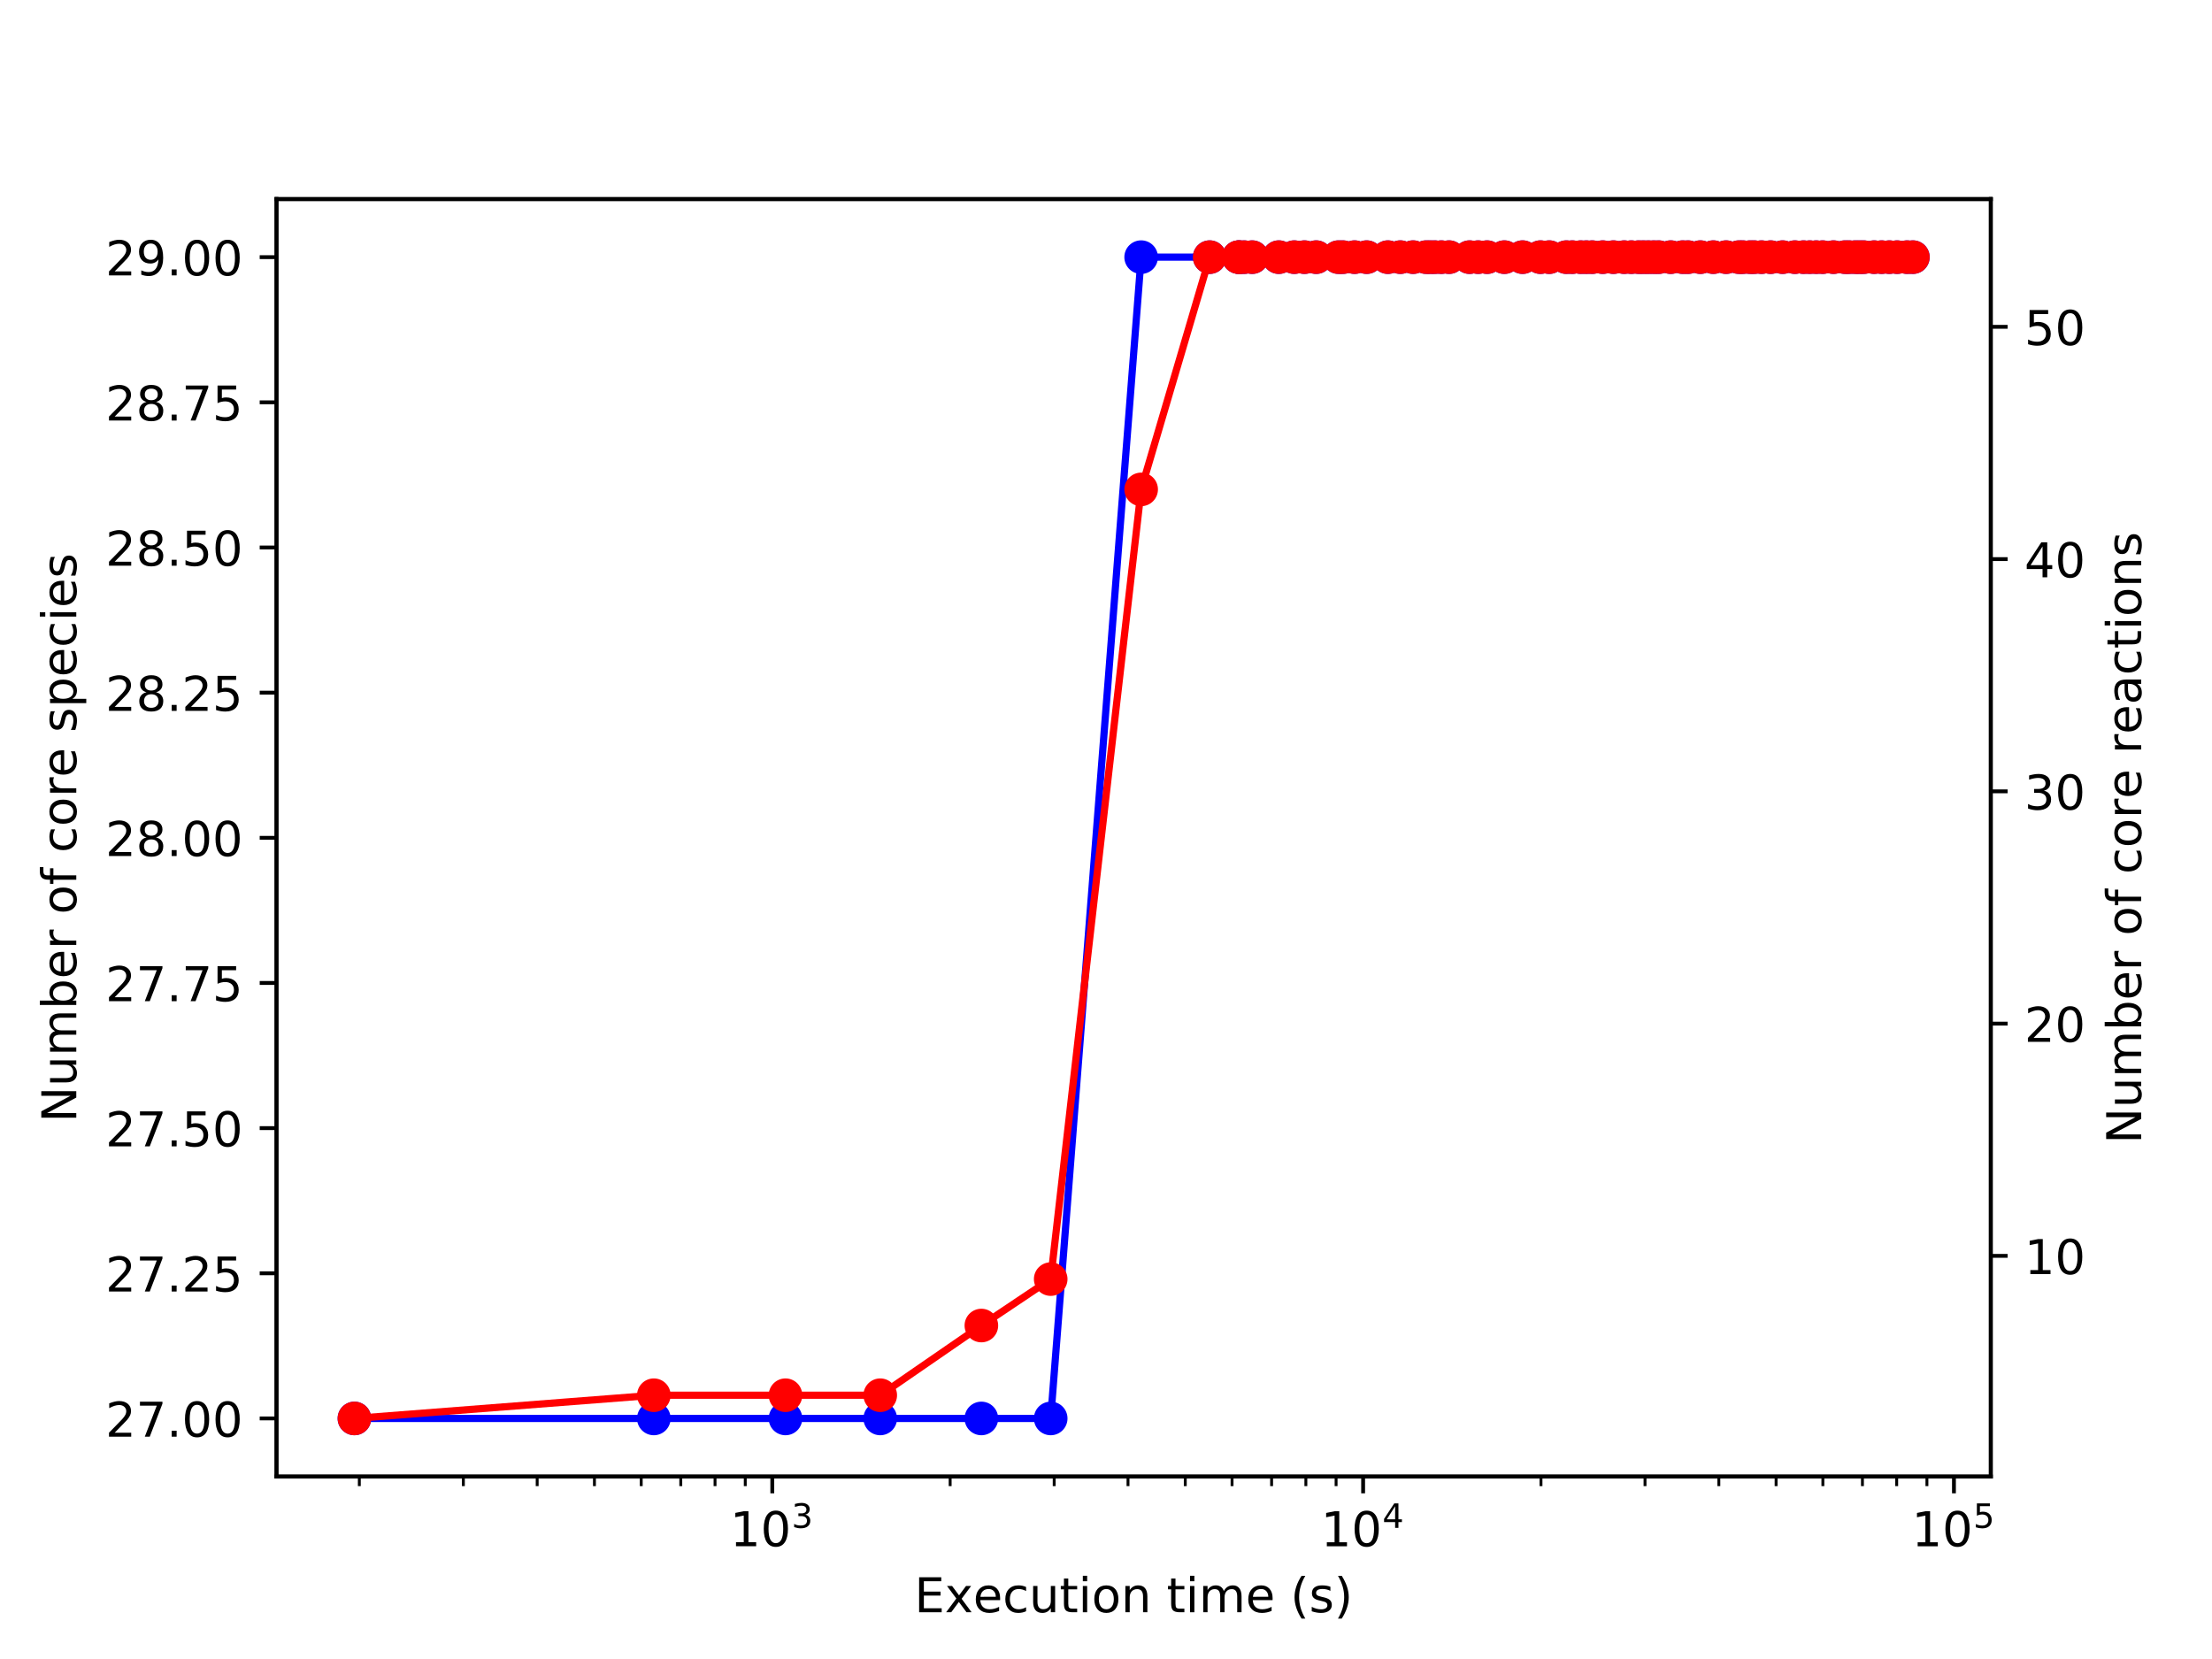 <?xml version="1.0" encoding="utf-8" standalone="no"?>
<!DOCTYPE svg PUBLIC "-//W3C//DTD SVG 1.1//EN"
  "http://www.w3.org/Graphics/SVG/1.1/DTD/svg11.dtd">
<!-- Created with matplotlib (http://matplotlib.org/) -->
<svg height="345.6pt" version="1.1" viewBox="0 0 460.8 345.6" width="460.8pt" xmlns="http://www.w3.org/2000/svg" xmlns:xlink="http://www.w3.org/1999/xlink">
 <defs>
  <style type="text/css">
*{stroke-linecap:butt;stroke-linejoin:round;}
  </style>
 </defs>
 <g id="figure_1">
  <g id="patch_1">
   <path d="M 0 345.6 
L 460.8 345.6 
L 460.8 0 
L 0 0 
z
" style="fill:#ffffff;"/>
  </g>
  <g id="axes_1">
   <g id="patch_2">
    <path d="M 57.6 307.584 
L 414.72 307.584 
L 414.72 41.472 
L 57.6 41.472 
z
" style="fill:#ffffff;"/>
   </g>
   <g id="matplotlib.axis_1">
    <g id="xtick_1">
     <g id="line2d_1">
      <defs>
       <path d="M 0 0 
L 0 3.5 
" id="m8d2fe1ca41" style="stroke:#000000;stroke-width:0.8;"/>
      </defs>
      <g>
       <use style="stroke:#000000;stroke-width:0.8;" x="160.883" xlink:href="#m8d2fe1ca41" y="307.584"/>
      </g>
     </g>
     <g id="text_1">
      <!-- $\mathdefault{10^{3}}$ -->
      <defs>
       <path d="M 12.406 8.297 
L 28.516 8.297 
L 28.516 63.922 
L 10.984 60.406 
L 10.984 69.391 
L 28.422 72.906 
L 38.281 72.906 
L 38.281 8.297 
L 54.391 8.297 
L 54.391 0 
L 12.406 0 
z
" id="DejaVuSans-31"/>
       <path d="M 31.781 66.406 
Q 24.172 66.406 20.328 58.906 
Q 16.5 51.422 16.5 36.375 
Q 16.5 21.391 20.328 13.891 
Q 24.172 6.391 31.781 6.391 
Q 39.453 6.391 43.281 13.891 
Q 47.125 21.391 47.125 36.375 
Q 47.125 51.422 43.281 58.906 
Q 39.453 66.406 31.781 66.406 
z
M 31.781 74.219 
Q 44.047 74.219 50.516 64.516 
Q 56.984 54.828 56.984 36.375 
Q 56.984 17.969 50.516 8.266 
Q 44.047 -1.422 31.781 -1.422 
Q 19.531 -1.422 13.062 8.266 
Q 6.594 17.969 6.594 36.375 
Q 6.594 54.828 13.062 64.516 
Q 19.531 74.219 31.781 74.219 
z
" id="DejaVuSans-30"/>
       <path d="M 40.578 39.312 
Q 47.656 37.797 51.625 33 
Q 55.609 28.219 55.609 21.188 
Q 55.609 10.406 48.188 4.484 
Q 40.766 -1.422 27.094 -1.422 
Q 22.516 -1.422 17.656 -0.516 
Q 12.797 0.391 7.625 2.203 
L 7.625 11.719 
Q 11.719 9.328 16.594 8.109 
Q 21.484 6.891 26.812 6.891 
Q 36.078 6.891 40.938 10.547 
Q 45.797 14.203 45.797 21.188 
Q 45.797 27.641 41.281 31.266 
Q 36.766 34.906 28.719 34.906 
L 20.219 34.906 
L 20.219 43.016 
L 29.109 43.016 
Q 36.375 43.016 40.234 45.922 
Q 44.094 48.828 44.094 54.297 
Q 44.094 59.906 40.109 62.906 
Q 36.141 65.922 28.719 65.922 
Q 24.656 65.922 20.016 65.031 
Q 15.375 64.156 9.812 62.312 
L 9.812 71.094 
Q 15.438 72.656 20.344 73.438 
Q 25.25 74.219 29.594 74.219 
Q 40.828 74.219 47.359 69.109 
Q 53.906 64.016 53.906 55.328 
Q 53.906 49.266 50.438 45.094 
Q 46.969 40.922 40.578 39.312 
z
" id="DejaVuSans-33"/>
      </defs>
      <g transform="translate(152.083 322.182)scale(0.1 -0.1)">
       <use transform="translate(0 0.766)" xlink:href="#DejaVuSans-31"/>
       <use transform="translate(63.623 0.766)" xlink:href="#DejaVuSans-30"/>
       <use transform="translate(128.203 39.047)scale(0.7)" xlink:href="#DejaVuSans-33"/>
      </g>
     </g>
    </g>
    <g id="xtick_2">
     <g id="line2d_2">
      <g>
       <use style="stroke:#000000;stroke-width:0.8;" x="283.964" xlink:href="#m8d2fe1ca41" y="307.584"/>
      </g>
     </g>
     <g id="text_2">
      <!-- $\mathdefault{10^{4}}$ -->
      <defs>
       <path d="M 37.797 64.312 
L 12.891 25.391 
L 37.797 25.391 
z
M 35.203 72.906 
L 47.609 72.906 
L 47.609 25.391 
L 58.016 25.391 
L 58.016 17.188 
L 47.609 17.188 
L 47.609 0 
L 37.797 0 
L 37.797 17.188 
L 4.891 17.188 
L 4.891 26.703 
z
" id="DejaVuSans-34"/>
      </defs>
      <g transform="translate(275.164 322.182)scale(0.1 -0.1)">
       <use transform="translate(0 0.684)" xlink:href="#DejaVuSans-31"/>
       <use transform="translate(63.623 0.684)" xlink:href="#DejaVuSans-30"/>
       <use transform="translate(128.203 38.966)scale(0.7)" xlink:href="#DejaVuSans-34"/>
      </g>
     </g>
    </g>
    <g id="xtick_3">
     <g id="line2d_3">
      <g>
       <use style="stroke:#000000;stroke-width:0.8;" x="407.044" xlink:href="#m8d2fe1ca41" y="307.584"/>
      </g>
     </g>
     <g id="text_3">
      <!-- $\mathdefault{10^{5}}$ -->
      <defs>
       <path d="M 10.797 72.906 
L 49.516 72.906 
L 49.516 64.594 
L 19.828 64.594 
L 19.828 46.734 
Q 21.969 47.469 24.109 47.828 
Q 26.266 48.188 28.422 48.188 
Q 40.625 48.188 47.75 41.5 
Q 54.891 34.812 54.891 23.391 
Q 54.891 11.625 47.562 5.094 
Q 40.234 -1.422 26.906 -1.422 
Q 22.312 -1.422 17.547 -0.641 
Q 12.797 0.141 7.719 1.703 
L 7.719 11.625 
Q 12.109 9.234 16.797 8.062 
Q 21.484 6.891 26.703 6.891 
Q 35.156 6.891 40.078 11.328 
Q 45.016 15.766 45.016 23.391 
Q 45.016 31 40.078 35.438 
Q 35.156 39.891 26.703 39.891 
Q 22.75 39.891 18.812 39.016 
Q 14.891 38.141 10.797 36.281 
z
" id="DejaVuSans-35"/>
      </defs>
      <g transform="translate(398.244 322.182)scale(0.1 -0.1)">
       <use transform="translate(0 0.684)" xlink:href="#DejaVuSans-31"/>
       <use transform="translate(63.623 0.684)" xlink:href="#DejaVuSans-30"/>
       <use transform="translate(128.203 38.966)scale(0.7)" xlink:href="#DejaVuSans-35"/>
      </g>
     </g>
    </g>
    <g id="xtick_4">
     <g id="line2d_4">
      <defs>
       <path d="M 0 0 
L 0 2 
" id="m1fbf2f72e5" style="stroke:#000000;stroke-width:0.6;"/>
      </defs>
      <g>
       <use style="stroke:#000000;stroke-width:0.6;" x="74.854" xlink:href="#m1fbf2f72e5" y="307.584"/>
      </g>
     </g>
    </g>
    <g id="xtick_5">
     <g id="line2d_5">
      <g>
       <use style="stroke:#000000;stroke-width:0.6;" x="96.527" xlink:href="#m1fbf2f72e5" y="307.584"/>
      </g>
     </g>
    </g>
    <g id="xtick_6">
     <g id="line2d_6">
      <g>
       <use style="stroke:#000000;stroke-width:0.6;" x="111.905" xlink:href="#m1fbf2f72e5" y="307.584"/>
      </g>
     </g>
    </g>
    <g id="xtick_7">
     <g id="line2d_7">
      <g>
       <use style="stroke:#000000;stroke-width:0.6;" x="123.833" xlink:href="#m1fbf2f72e5" y="307.584"/>
      </g>
     </g>
    </g>
    <g id="xtick_8">
     <g id="line2d_8">
      <g>
       <use style="stroke:#000000;stroke-width:0.6;" x="133.578" xlink:href="#m1fbf2f72e5" y="307.584"/>
      </g>
     </g>
    </g>
    <g id="xtick_9">
     <g id="line2d_9">
      <g>
       <use style="stroke:#000000;stroke-width:0.6;" x="141.818" xlink:href="#m1fbf2f72e5" y="307.584"/>
      </g>
     </g>
    </g>
    <g id="xtick_10">
     <g id="line2d_10">
      <g>
       <use style="stroke:#000000;stroke-width:0.6;" x="148.956" xlink:href="#m1fbf2f72e5" y="307.584"/>
      </g>
     </g>
    </g>
    <g id="xtick_11">
     <g id="line2d_11">
      <g>
       <use style="stroke:#000000;stroke-width:0.6;" x="155.252" xlink:href="#m1fbf2f72e5" y="307.584"/>
      </g>
     </g>
    </g>
    <g id="xtick_12">
     <g id="line2d_12">
      <g>
       <use style="stroke:#000000;stroke-width:0.6;" x="197.934" xlink:href="#m1fbf2f72e5" y="307.584"/>
      </g>
     </g>
    </g>
    <g id="xtick_13">
     <g id="line2d_13">
      <g>
       <use style="stroke:#000000;stroke-width:0.6;" x="219.608" xlink:href="#m1fbf2f72e5" y="307.584"/>
      </g>
     </g>
    </g>
    <g id="xtick_14">
     <g id="line2d_14">
      <g>
       <use style="stroke:#000000;stroke-width:0.6;" x="234.985" xlink:href="#m1fbf2f72e5" y="307.584"/>
      </g>
     </g>
    </g>
    <g id="xtick_15">
     <g id="line2d_15">
      <g>
       <use style="stroke:#000000;stroke-width:0.6;" x="246.913" xlink:href="#m1fbf2f72e5" y="307.584"/>
      </g>
     </g>
    </g>
    <g id="xtick_16">
     <g id="line2d_16">
      <g>
       <use style="stroke:#000000;stroke-width:0.6;" x="256.659" xlink:href="#m1fbf2f72e5" y="307.584"/>
      </g>
     </g>
    </g>
    <g id="xtick_17">
     <g id="line2d_17">
      <g>
       <use style="stroke:#000000;stroke-width:0.6;" x="264.898" xlink:href="#m1fbf2f72e5" y="307.584"/>
      </g>
     </g>
    </g>
    <g id="xtick_18">
     <g id="line2d_18">
      <g>
       <use style="stroke:#000000;stroke-width:0.6;" x="272.036" xlink:href="#m1fbf2f72e5" y="307.584"/>
      </g>
     </g>
    </g>
    <g id="xtick_19">
     <g id="line2d_19">
      <g>
       <use style="stroke:#000000;stroke-width:0.6;" x="278.332" xlink:href="#m1fbf2f72e5" y="307.584"/>
      </g>
     </g>
    </g>
    <g id="xtick_20">
     <g id="line2d_20">
      <g>
       <use style="stroke:#000000;stroke-width:0.6;" x="321.015" xlink:href="#m1fbf2f72e5" y="307.584"/>
      </g>
     </g>
    </g>
    <g id="xtick_21">
     <g id="line2d_21">
      <g>
       <use style="stroke:#000000;stroke-width:0.6;" x="342.688" xlink:href="#m1fbf2f72e5" y="307.584"/>
      </g>
     </g>
    </g>
    <g id="xtick_22">
     <g id="line2d_22">
      <g>
       <use style="stroke:#000000;stroke-width:0.6;" x="358.066" xlink:href="#m1fbf2f72e5" y="307.584"/>
      </g>
     </g>
    </g>
    <g id="xtick_23">
     <g id="line2d_23">
      <g>
       <use style="stroke:#000000;stroke-width:0.6;" x="369.993" xlink:href="#m1fbf2f72e5" y="307.584"/>
      </g>
     </g>
    </g>
    <g id="xtick_24">
     <g id="line2d_24">
      <g>
       <use style="stroke:#000000;stroke-width:0.6;" x="379.739" xlink:href="#m1fbf2f72e5" y="307.584"/>
      </g>
     </g>
    </g>
    <g id="xtick_25">
     <g id="line2d_25">
      <g>
       <use style="stroke:#000000;stroke-width:0.6;" x="387.979" xlink:href="#m1fbf2f72e5" y="307.584"/>
      </g>
     </g>
    </g>
    <g id="xtick_26">
     <g id="line2d_26">
      <g>
       <use style="stroke:#000000;stroke-width:0.6;" x="395.116" xlink:href="#m1fbf2f72e5" y="307.584"/>
      </g>
     </g>
    </g>
    <g id="xtick_27">
     <g id="line2d_27">
      <g>
       <use style="stroke:#000000;stroke-width:0.6;" x="401.412" xlink:href="#m1fbf2f72e5" y="307.584"/>
      </g>
     </g>
    </g>
    <g id="text_4">
     <!-- Execution time (s) -->
     <defs>
      <path d="M 9.812 72.906 
L 55.906 72.906 
L 55.906 64.594 
L 19.672 64.594 
L 19.672 43.016 
L 54.391 43.016 
L 54.391 34.719 
L 19.672 34.719 
L 19.672 8.297 
L 56.781 8.297 
L 56.781 0 
L 9.812 0 
z
" id="DejaVuSans-45"/>
      <path d="M 54.891 54.688 
L 35.109 28.078 
L 55.906 0 
L 45.312 0 
L 29.391 21.484 
L 13.484 0 
L 2.875 0 
L 24.125 28.609 
L 4.688 54.688 
L 15.281 54.688 
L 29.781 35.203 
L 44.281 54.688 
z
" id="DejaVuSans-78"/>
      <path d="M 56.203 29.594 
L 56.203 25.203 
L 14.891 25.203 
Q 15.484 15.922 20.484 11.062 
Q 25.484 6.203 34.422 6.203 
Q 39.594 6.203 44.453 7.469 
Q 49.312 8.734 54.109 11.281 
L 54.109 2.781 
Q 49.266 0.734 44.188 -0.344 
Q 39.109 -1.422 33.891 -1.422 
Q 20.797 -1.422 13.156 6.188 
Q 5.516 13.812 5.516 26.812 
Q 5.516 40.234 12.766 48.109 
Q 20.016 56 32.328 56 
Q 43.359 56 49.781 48.891 
Q 56.203 41.797 56.203 29.594 
z
M 47.219 32.234 
Q 47.125 39.594 43.094 43.984 
Q 39.062 48.391 32.422 48.391 
Q 24.906 48.391 20.391 44.141 
Q 15.875 39.891 15.188 32.172 
z
" id="DejaVuSans-65"/>
      <path d="M 48.781 52.594 
L 48.781 44.188 
Q 44.969 46.297 41.141 47.344 
Q 37.312 48.391 33.406 48.391 
Q 24.656 48.391 19.812 42.844 
Q 14.984 37.312 14.984 27.297 
Q 14.984 17.281 19.812 11.734 
Q 24.656 6.203 33.406 6.203 
Q 37.312 6.203 41.141 7.25 
Q 44.969 8.297 48.781 10.406 
L 48.781 2.094 
Q 45.016 0.344 40.984 -0.531 
Q 36.969 -1.422 32.422 -1.422 
Q 20.062 -1.422 12.781 6.344 
Q 5.516 14.109 5.516 27.297 
Q 5.516 40.672 12.859 48.328 
Q 20.219 56 33.016 56 
Q 37.156 56 41.109 55.141 
Q 45.062 54.297 48.781 52.594 
z
" id="DejaVuSans-63"/>
      <path d="M 8.5 21.578 
L 8.5 54.688 
L 17.484 54.688 
L 17.484 21.922 
Q 17.484 14.156 20.5 10.266 
Q 23.531 6.391 29.594 6.391 
Q 36.859 6.391 41.078 11.031 
Q 45.312 15.672 45.312 23.688 
L 45.312 54.688 
L 54.297 54.688 
L 54.297 0 
L 45.312 0 
L 45.312 8.406 
Q 42.047 3.422 37.719 1 
Q 33.406 -1.422 27.688 -1.422 
Q 18.266 -1.422 13.375 4.438 
Q 8.5 10.297 8.5 21.578 
z
M 31.109 56 
z
" id="DejaVuSans-75"/>
      <path d="M 18.312 70.219 
L 18.312 54.688 
L 36.812 54.688 
L 36.812 47.703 
L 18.312 47.703 
L 18.312 18.016 
Q 18.312 11.328 20.141 9.422 
Q 21.969 7.516 27.594 7.516 
L 36.812 7.516 
L 36.812 0 
L 27.594 0 
Q 17.188 0 13.234 3.875 
Q 9.281 7.766 9.281 18.016 
L 9.281 47.703 
L 2.688 47.703 
L 2.688 54.688 
L 9.281 54.688 
L 9.281 70.219 
z
" id="DejaVuSans-74"/>
      <path d="M 9.422 54.688 
L 18.406 54.688 
L 18.406 0 
L 9.422 0 
z
M 9.422 75.984 
L 18.406 75.984 
L 18.406 64.594 
L 9.422 64.594 
z
" id="DejaVuSans-69"/>
      <path d="M 30.609 48.391 
Q 23.391 48.391 19.188 42.75 
Q 14.984 37.109 14.984 27.297 
Q 14.984 17.484 19.156 11.844 
Q 23.344 6.203 30.609 6.203 
Q 37.797 6.203 41.984 11.859 
Q 46.188 17.531 46.188 27.297 
Q 46.188 37.016 41.984 42.703 
Q 37.797 48.391 30.609 48.391 
z
M 30.609 56 
Q 42.328 56 49.016 48.375 
Q 55.719 40.766 55.719 27.297 
Q 55.719 13.875 49.016 6.219 
Q 42.328 -1.422 30.609 -1.422 
Q 18.844 -1.422 12.172 6.219 
Q 5.516 13.875 5.516 27.297 
Q 5.516 40.766 12.172 48.375 
Q 18.844 56 30.609 56 
z
" id="DejaVuSans-6f"/>
      <path d="M 54.891 33.016 
L 54.891 0 
L 45.906 0 
L 45.906 32.719 
Q 45.906 40.484 42.875 44.328 
Q 39.844 48.188 33.797 48.188 
Q 26.516 48.188 22.312 43.547 
Q 18.109 38.922 18.109 30.906 
L 18.109 0 
L 9.078 0 
L 9.078 54.688 
L 18.109 54.688 
L 18.109 46.188 
Q 21.344 51.125 25.703 53.562 
Q 30.078 56 35.797 56 
Q 45.219 56 50.047 50.172 
Q 54.891 44.344 54.891 33.016 
z
" id="DejaVuSans-6e"/>
      <path id="DejaVuSans-20"/>
      <path d="M 52 44.188 
Q 55.375 50.25 60.062 53.125 
Q 64.75 56 71.094 56 
Q 79.641 56 84.281 50.016 
Q 88.922 44.047 88.922 33.016 
L 88.922 0 
L 79.891 0 
L 79.891 32.719 
Q 79.891 40.578 77.094 44.375 
Q 74.312 48.188 68.609 48.188 
Q 61.625 48.188 57.562 43.547 
Q 53.516 38.922 53.516 30.906 
L 53.516 0 
L 44.484 0 
L 44.484 32.719 
Q 44.484 40.625 41.703 44.406 
Q 38.922 48.188 33.109 48.188 
Q 26.219 48.188 22.156 43.531 
Q 18.109 38.875 18.109 30.906 
L 18.109 0 
L 9.078 0 
L 9.078 54.688 
L 18.109 54.688 
L 18.109 46.188 
Q 21.188 51.219 25.484 53.609 
Q 29.781 56 35.688 56 
Q 41.656 56 45.828 52.969 
Q 50 49.953 52 44.188 
z
" id="DejaVuSans-6d"/>
      <path d="M 31 75.875 
Q 24.469 64.656 21.281 53.656 
Q 18.109 42.672 18.109 31.391 
Q 18.109 20.125 21.312 9.062 
Q 24.516 -2 31 -13.188 
L 23.188 -13.188 
Q 15.875 -1.703 12.234 9.375 
Q 8.594 20.453 8.594 31.391 
Q 8.594 42.281 12.203 53.312 
Q 15.828 64.359 23.188 75.875 
z
" id="DejaVuSans-28"/>
      <path d="M 44.281 53.078 
L 44.281 44.578 
Q 40.484 46.531 36.375 47.5 
Q 32.281 48.484 27.875 48.484 
Q 21.188 48.484 17.844 46.438 
Q 14.5 44.391 14.5 40.281 
Q 14.5 37.156 16.891 35.375 
Q 19.281 33.594 26.516 31.984 
L 29.594 31.297 
Q 39.156 29.25 43.188 25.516 
Q 47.219 21.781 47.219 15.094 
Q 47.219 7.469 41.188 3.016 
Q 35.156 -1.422 24.609 -1.422 
Q 20.219 -1.422 15.453 -0.562 
Q 10.688 0.297 5.422 2 
L 5.422 11.281 
Q 10.406 8.688 15.234 7.391 
Q 20.062 6.109 24.812 6.109 
Q 31.156 6.109 34.562 8.281 
Q 37.984 10.453 37.984 14.406 
Q 37.984 18.062 35.516 20.016 
Q 33.062 21.969 24.703 23.781 
L 21.578 24.516 
Q 13.234 26.266 9.516 29.906 
Q 5.812 33.547 5.812 39.891 
Q 5.812 47.609 11.281 51.797 
Q 16.75 56 26.812 56 
Q 31.781 56 36.172 55.266 
Q 40.578 54.547 44.281 53.078 
z
" id="DejaVuSans-73"/>
      <path d="M 8.016 75.875 
L 15.828 75.875 
Q 23.141 64.359 26.781 53.312 
Q 30.422 42.281 30.422 31.391 
Q 30.422 20.453 26.781 9.375 
Q 23.141 -1.703 15.828 -13.188 
L 8.016 -13.188 
Q 14.5 -2 17.703 9.062 
Q 20.906 20.125 20.906 31.391 
Q 20.906 42.672 17.703 53.656 
Q 14.5 64.656 8.016 75.875 
z
" id="DejaVuSans-29"/>
     </defs>
     <g transform="translate(190.491 335.861)scale(0.1 -0.1)">
      <use xlink:href="#DejaVuSans-45"/>
      <use x="63.184" xlink:href="#DejaVuSans-78"/>
      <use x="122.316" xlink:href="#DejaVuSans-65"/>
      <use x="183.84" xlink:href="#DejaVuSans-63"/>
      <use x="238.82" xlink:href="#DejaVuSans-75"/>
      <use x="302.199" xlink:href="#DejaVuSans-74"/>
      <use x="341.408" xlink:href="#DejaVuSans-69"/>
      <use x="369.191" xlink:href="#DejaVuSans-6f"/>
      <use x="430.373" xlink:href="#DejaVuSans-6e"/>
      <use x="493.752" xlink:href="#DejaVuSans-20"/>
      <use x="525.539" xlink:href="#DejaVuSans-74"/>
      <use x="564.748" xlink:href="#DejaVuSans-69"/>
      <use x="592.531" xlink:href="#DejaVuSans-6d"/>
      <use x="689.943" xlink:href="#DejaVuSans-65"/>
      <use x="751.467" xlink:href="#DejaVuSans-20"/>
      <use x="783.254" xlink:href="#DejaVuSans-28"/>
      <use x="822.268" xlink:href="#DejaVuSans-73"/>
      <use x="874.367" xlink:href="#DejaVuSans-29"/>
     </g>
    </g>
   </g>
   <g id="matplotlib.axis_2">
    <g id="ytick_1">
     <g id="line2d_28">
      <defs>
       <path d="M 0 0 
L -3.5 0 
" id="m311c56491e" style="stroke:#000000;stroke-width:0.8;"/>
      </defs>
      <g>
       <use style="stroke:#000000;stroke-width:0.8;" x="57.6" xlink:href="#m311c56491e" y="295.488"/>
      </g>
     </g>
     <g id="text_5">
      <!-- 27.00 -->
      <defs>
       <path d="M 19.188 8.297 
L 53.609 8.297 
L 53.609 0 
L 7.328 0 
L 7.328 8.297 
Q 12.938 14.109 22.625 23.891 
Q 32.328 33.688 34.812 36.531 
Q 39.547 41.844 41.422 45.531 
Q 43.312 49.219 43.312 52.781 
Q 43.312 58.594 39.234 62.25 
Q 35.156 65.922 28.609 65.922 
Q 23.969 65.922 18.812 64.312 
Q 13.672 62.703 7.812 59.422 
L 7.812 69.391 
Q 13.766 71.781 18.938 73 
Q 24.125 74.219 28.422 74.219 
Q 39.75 74.219 46.484 68.547 
Q 53.219 62.891 53.219 53.422 
Q 53.219 48.922 51.531 44.891 
Q 49.859 40.875 45.406 35.406 
Q 44.188 33.984 37.641 27.219 
Q 31.109 20.453 19.188 8.297 
z
" id="DejaVuSans-32"/>
       <path d="M 8.203 72.906 
L 55.078 72.906 
L 55.078 68.703 
L 28.609 0 
L 18.312 0 
L 43.219 64.594 
L 8.203 64.594 
z
" id="DejaVuSans-37"/>
       <path d="M 10.688 12.406 
L 21 12.406 
L 21 0 
L 10.688 0 
z
" id="DejaVuSans-2e"/>
      </defs>
      <g transform="translate(21.972 299.287)scale(0.1 -0.1)">
       <use xlink:href="#DejaVuSans-32"/>
       <use x="63.623" xlink:href="#DejaVuSans-37"/>
       <use x="127.246" xlink:href="#DejaVuSans-2e"/>
       <use x="159.033" xlink:href="#DejaVuSans-30"/>
       <use x="222.656" xlink:href="#DejaVuSans-30"/>
      </g>
     </g>
    </g>
    <g id="ytick_2">
     <g id="line2d_29">
      <g>
       <use style="stroke:#000000;stroke-width:0.8;" x="57.6" xlink:href="#m311c56491e" y="265.248"/>
      </g>
     </g>
     <g id="text_6">
      <!-- 27.25 -->
      <g transform="translate(21.972 269.047)scale(0.1 -0.1)">
       <use xlink:href="#DejaVuSans-32"/>
       <use x="63.623" xlink:href="#DejaVuSans-37"/>
       <use x="127.246" xlink:href="#DejaVuSans-2e"/>
       <use x="159.033" xlink:href="#DejaVuSans-32"/>
       <use x="222.656" xlink:href="#DejaVuSans-35"/>
      </g>
     </g>
    </g>
    <g id="ytick_3">
     <g id="line2d_30">
      <g>
       <use style="stroke:#000000;stroke-width:0.8;" x="57.6" xlink:href="#m311c56491e" y="235.008"/>
      </g>
     </g>
     <g id="text_7">
      <!-- 27.50 -->
      <g transform="translate(21.972 238.807)scale(0.1 -0.1)">
       <use xlink:href="#DejaVuSans-32"/>
       <use x="63.623" xlink:href="#DejaVuSans-37"/>
       <use x="127.246" xlink:href="#DejaVuSans-2e"/>
       <use x="159.033" xlink:href="#DejaVuSans-35"/>
       <use x="222.656" xlink:href="#DejaVuSans-30"/>
      </g>
     </g>
    </g>
    <g id="ytick_4">
     <g id="line2d_31">
      <g>
       <use style="stroke:#000000;stroke-width:0.8;" x="57.6" xlink:href="#m311c56491e" y="204.768"/>
      </g>
     </g>
     <g id="text_8">
      <!-- 27.75 -->
      <g transform="translate(21.972 208.567)scale(0.1 -0.1)">
       <use xlink:href="#DejaVuSans-32"/>
       <use x="63.623" xlink:href="#DejaVuSans-37"/>
       <use x="127.246" xlink:href="#DejaVuSans-2e"/>
       <use x="159.033" xlink:href="#DejaVuSans-37"/>
       <use x="222.656" xlink:href="#DejaVuSans-35"/>
      </g>
     </g>
    </g>
    <g id="ytick_5">
     <g id="line2d_32">
      <g>
       <use style="stroke:#000000;stroke-width:0.8;" x="57.6" xlink:href="#m311c56491e" y="174.528"/>
      </g>
     </g>
     <g id="text_9">
      <!-- 28.00 -->
      <defs>
       <path d="M 31.781 34.625 
Q 24.75 34.625 20.719 30.859 
Q 16.703 27.094 16.703 20.516 
Q 16.703 13.922 20.719 10.156 
Q 24.75 6.391 31.781 6.391 
Q 38.812 6.391 42.859 10.172 
Q 46.922 13.969 46.922 20.516 
Q 46.922 27.094 42.891 30.859 
Q 38.875 34.625 31.781 34.625 
z
M 21.922 38.812 
Q 15.578 40.375 12.031 44.719 
Q 8.5 49.078 8.5 55.328 
Q 8.5 64.062 14.719 69.141 
Q 20.953 74.219 31.781 74.219 
Q 42.672 74.219 48.875 69.141 
Q 55.078 64.062 55.078 55.328 
Q 55.078 49.078 51.531 44.719 
Q 48 40.375 41.703 38.812 
Q 48.828 37.156 52.797 32.312 
Q 56.781 27.484 56.781 20.516 
Q 56.781 9.906 50.312 4.234 
Q 43.844 -1.422 31.781 -1.422 
Q 19.734 -1.422 13.25 4.234 
Q 6.781 9.906 6.781 20.516 
Q 6.781 27.484 10.781 32.312 
Q 14.797 37.156 21.922 38.812 
z
M 18.312 54.391 
Q 18.312 48.734 21.844 45.562 
Q 25.391 42.391 31.781 42.391 
Q 38.141 42.391 41.719 45.562 
Q 45.312 48.734 45.312 54.391 
Q 45.312 60.062 41.719 63.234 
Q 38.141 66.406 31.781 66.406 
Q 25.391 66.406 21.844 63.234 
Q 18.312 60.062 18.312 54.391 
z
" id="DejaVuSans-38"/>
      </defs>
      <g transform="translate(21.972 178.327)scale(0.1 -0.1)">
       <use xlink:href="#DejaVuSans-32"/>
       <use x="63.623" xlink:href="#DejaVuSans-38"/>
       <use x="127.246" xlink:href="#DejaVuSans-2e"/>
       <use x="159.033" xlink:href="#DejaVuSans-30"/>
       <use x="222.656" xlink:href="#DejaVuSans-30"/>
      </g>
     </g>
    </g>
    <g id="ytick_6">
     <g id="line2d_33">
      <g>
       <use style="stroke:#000000;stroke-width:0.8;" x="57.6" xlink:href="#m311c56491e" y="144.288"/>
      </g>
     </g>
     <g id="text_10">
      <!-- 28.25 -->
      <g transform="translate(21.972 148.087)scale(0.1 -0.1)">
       <use xlink:href="#DejaVuSans-32"/>
       <use x="63.623" xlink:href="#DejaVuSans-38"/>
       <use x="127.246" xlink:href="#DejaVuSans-2e"/>
       <use x="159.033" xlink:href="#DejaVuSans-32"/>
       <use x="222.656" xlink:href="#DejaVuSans-35"/>
      </g>
     </g>
    </g>
    <g id="ytick_7">
     <g id="line2d_34">
      <g>
       <use style="stroke:#000000;stroke-width:0.8;" x="57.6" xlink:href="#m311c56491e" y="114.048"/>
      </g>
     </g>
     <g id="text_11">
      <!-- 28.50 -->
      <g transform="translate(21.972 117.847)scale(0.1 -0.1)">
       <use xlink:href="#DejaVuSans-32"/>
       <use x="63.623" xlink:href="#DejaVuSans-38"/>
       <use x="127.246" xlink:href="#DejaVuSans-2e"/>
       <use x="159.033" xlink:href="#DejaVuSans-35"/>
       <use x="222.656" xlink:href="#DejaVuSans-30"/>
      </g>
     </g>
    </g>
    <g id="ytick_8">
     <g id="line2d_35">
      <g>
       <use style="stroke:#000000;stroke-width:0.8;" x="57.6" xlink:href="#m311c56491e" y="83.808"/>
      </g>
     </g>
     <g id="text_12">
      <!-- 28.75 -->
      <g transform="translate(21.972 87.607)scale(0.1 -0.1)">
       <use xlink:href="#DejaVuSans-32"/>
       <use x="63.623" xlink:href="#DejaVuSans-38"/>
       <use x="127.246" xlink:href="#DejaVuSans-2e"/>
       <use x="159.033" xlink:href="#DejaVuSans-37"/>
       <use x="222.656" xlink:href="#DejaVuSans-35"/>
      </g>
     </g>
    </g>
    <g id="ytick_9">
     <g id="line2d_36">
      <g>
       <use style="stroke:#000000;stroke-width:0.8;" x="57.6" xlink:href="#m311c56491e" y="53.568"/>
      </g>
     </g>
     <g id="text_13">
      <!-- 29.00 -->
      <defs>
       <path d="M 10.984 1.516 
L 10.984 10.5 
Q 14.703 8.734 18.5 7.812 
Q 22.312 6.891 25.984 6.891 
Q 35.75 6.891 40.891 13.453 
Q 46.047 20.016 46.781 33.406 
Q 43.953 29.203 39.594 26.953 
Q 35.25 24.703 29.984 24.703 
Q 19.047 24.703 12.672 31.312 
Q 6.297 37.938 6.297 49.422 
Q 6.297 60.641 12.938 67.422 
Q 19.578 74.219 30.609 74.219 
Q 43.266 74.219 49.922 64.516 
Q 56.594 54.828 56.594 36.375 
Q 56.594 19.141 48.406 8.859 
Q 40.234 -1.422 26.422 -1.422 
Q 22.703 -1.422 18.891 -0.688 
Q 15.094 0.047 10.984 1.516 
z
M 30.609 32.422 
Q 37.25 32.422 41.125 36.953 
Q 45.016 41.5 45.016 49.422 
Q 45.016 57.281 41.125 61.844 
Q 37.25 66.406 30.609 66.406 
Q 23.969 66.406 20.094 61.844 
Q 16.219 57.281 16.219 49.422 
Q 16.219 41.5 20.094 36.953 
Q 23.969 32.422 30.609 32.422 
z
" id="DejaVuSans-39"/>
      </defs>
      <g transform="translate(21.972 57.367)scale(0.1 -0.1)">
       <use xlink:href="#DejaVuSans-32"/>
       <use x="63.623" xlink:href="#DejaVuSans-39"/>
       <use x="127.246" xlink:href="#DejaVuSans-2e"/>
       <use x="159.033" xlink:href="#DejaVuSans-30"/>
       <use x="222.656" xlink:href="#DejaVuSans-30"/>
      </g>
     </g>
    </g>
    <g id="text_14">
     <!-- Number of core species -->
     <defs>
      <path d="M 9.812 72.906 
L 23.094 72.906 
L 55.422 11.922 
L 55.422 72.906 
L 64.984 72.906 
L 64.984 0 
L 51.703 0 
L 19.391 60.984 
L 19.391 0 
L 9.812 0 
z
" id="DejaVuSans-4e"/>
      <path d="M 48.688 27.297 
Q 48.688 37.203 44.609 42.844 
Q 40.531 48.484 33.406 48.484 
Q 26.266 48.484 22.188 42.844 
Q 18.109 37.203 18.109 27.297 
Q 18.109 17.391 22.188 11.75 
Q 26.266 6.109 33.406 6.109 
Q 40.531 6.109 44.609 11.75 
Q 48.688 17.391 48.688 27.297 
z
M 18.109 46.391 
Q 20.953 51.266 25.266 53.625 
Q 29.594 56 35.594 56 
Q 45.562 56 51.781 48.094 
Q 58.016 40.188 58.016 27.297 
Q 58.016 14.406 51.781 6.484 
Q 45.562 -1.422 35.594 -1.422 
Q 29.594 -1.422 25.266 0.953 
Q 20.953 3.328 18.109 8.203 
L 18.109 0 
L 9.078 0 
L 9.078 75.984 
L 18.109 75.984 
z
" id="DejaVuSans-62"/>
      <path d="M 41.109 46.297 
Q 39.594 47.172 37.812 47.578 
Q 36.031 48 33.891 48 
Q 26.266 48 22.188 43.047 
Q 18.109 38.094 18.109 28.812 
L 18.109 0 
L 9.078 0 
L 9.078 54.688 
L 18.109 54.688 
L 18.109 46.188 
Q 20.953 51.172 25.484 53.578 
Q 30.031 56 36.531 56 
Q 37.453 56 38.578 55.875 
Q 39.703 55.766 41.062 55.516 
z
" id="DejaVuSans-72"/>
      <path d="M 37.109 75.984 
L 37.109 68.5 
L 28.516 68.5 
Q 23.688 68.5 21.797 66.547 
Q 19.922 64.594 19.922 59.516 
L 19.922 54.688 
L 34.719 54.688 
L 34.719 47.703 
L 19.922 47.703 
L 19.922 0 
L 10.891 0 
L 10.891 47.703 
L 2.297 47.703 
L 2.297 54.688 
L 10.891 54.688 
L 10.891 58.5 
Q 10.891 67.625 15.141 71.797 
Q 19.391 75.984 28.609 75.984 
z
" id="DejaVuSans-66"/>
      <path d="M 18.109 8.203 
L 18.109 -20.797 
L 9.078 -20.797 
L 9.078 54.688 
L 18.109 54.688 
L 18.109 46.391 
Q 20.953 51.266 25.266 53.625 
Q 29.594 56 35.594 56 
Q 45.562 56 51.781 48.094 
Q 58.016 40.188 58.016 27.297 
Q 58.016 14.406 51.781 6.484 
Q 45.562 -1.422 35.594 -1.422 
Q 29.594 -1.422 25.266 0.953 
Q 20.953 3.328 18.109 8.203 
z
M 48.688 27.297 
Q 48.688 37.203 44.609 42.844 
Q 40.531 48.484 33.406 48.484 
Q 26.266 48.484 22.188 42.844 
Q 18.109 37.203 18.109 27.297 
Q 18.109 17.391 22.188 11.75 
Q 26.266 6.109 33.406 6.109 
Q 40.531 6.109 44.609 11.75 
Q 48.688 17.391 48.688 27.297 
z
" id="DejaVuSans-70"/>
     </defs>
     <g transform="translate(15.892 233.815)rotate(-90)scale(0.1 -0.1)">
      <use xlink:href="#DejaVuSans-4e"/>
      <use x="74.805" xlink:href="#DejaVuSans-75"/>
      <use x="138.184" xlink:href="#DejaVuSans-6d"/>
      <use x="235.596" xlink:href="#DejaVuSans-62"/>
      <use x="299.072" xlink:href="#DejaVuSans-65"/>
      <use x="360.596" xlink:href="#DejaVuSans-72"/>
      <use x="401.709" xlink:href="#DejaVuSans-20"/>
      <use x="433.496" xlink:href="#DejaVuSans-6f"/>
      <use x="494.678" xlink:href="#DejaVuSans-66"/>
      <use x="529.883" xlink:href="#DejaVuSans-20"/>
      <use x="561.67" xlink:href="#DejaVuSans-63"/>
      <use x="616.65" xlink:href="#DejaVuSans-6f"/>
      <use x="677.832" xlink:href="#DejaVuSans-72"/>
      <use x="718.914" xlink:href="#DejaVuSans-65"/>
      <use x="780.438" xlink:href="#DejaVuSans-20"/>
      <use x="812.225" xlink:href="#DejaVuSans-73"/>
      <use x="864.324" xlink:href="#DejaVuSans-70"/>
      <use x="927.801" xlink:href="#DejaVuSans-65"/>
      <use x="989.324" xlink:href="#DejaVuSans-63"/>
      <use x="1044.305" xlink:href="#DejaVuSans-69"/>
      <use x="1072.088" xlink:href="#DejaVuSans-65"/>
      <use x="1133.611" xlink:href="#DejaVuSans-73"/>
     </g>
    </g>
   </g>
   <g id="line2d_37">
    <path clip-path="url(#pea98c76cf6)" d="M 73.833 295.488 
L 136.205 295.488 
L 163.631 295.488 
L 183.369 295.488 
L 204.437 295.488 
L 218.88 295.488 
L 237.722 53.568 
L 251.994 53.568 
L 258.027 53.568 
L 258.15 53.568 
L 259.18 53.568 
L 260.846 53.568 
L 266.399 53.568 
L 269.62 53.568 
L 271.739 53.568 
L 274.18 53.568 
L 278.826 53.568 
L 279.745 53.568 
L 282.179 53.568 
L 284.699 53.568 
L 289.125 53.568 
L 291.713 53.568 
L 294.371 53.568 
L 297.088 53.568 
L 297.957 53.568 
L 298.907 53.568 
L 300.25 53.568 
L 301.861 53.568 
L 306.137 53.568 
L 307.926 53.568 
L 309.789 53.568 
L 313.38 53.568 
L 317.18 53.568 
L 320.911 53.568 
L 322.727 53.568 
L 326.306 53.568 
L 327.533 53.568 
L 329.301 53.568 
L 330.462 53.568 
L 331.679 53.568 
L 333.882 53.568 
L 336.105 53.568 
L 338.344 53.568 
L 339.836 53.568 
L 341.361 53.568 
L 342.348 53.568 
L 343.39 53.568 
L 344.504 53.568 
L 345.53 53.568 
L 348.042 53.568 
L 350.54 53.568 
L 351.642 53.568 
L 354.216 53.568 
L 356.907 53.568 
L 359.574 53.568 
L 362.248 53.568 
L 363.069 53.568 
L 364.554 53.568 
L 365.442 53.568 
L 366.952 53.568 
L 368.853 53.568 
L 371.348 53.568 
L 373.907 53.568 
L 375.711 53.568 
L 377.007 53.568 
L 378.356 53.568 
L 379.687 53.568 
L 381.95 53.568 
L 384.327 53.568 
L 385.208 53.568 
L 386.461 53.568 
L 387.35 53.568 
L 388.235 53.568 
L 390.414 53.568 
L 391.984 53.568 
L 393.58 53.568 
L 395.207 53.568 
L 397.287 53.568 
L 398.487 53.568 
" style="fill:none;stroke:#0000ff;stroke-linecap:square;stroke-width:1.5;"/>
    <defs>
     <path d="M 0 3 
C 0.796 3 1.559 2.684 2.121 2.121 
C 2.684 1.559 3 0.796 3 0 
C 3 -0.796 2.684 -1.559 2.121 -2.121 
C 1.559 -2.684 0.796 -3 0 -3 
C -0.796 -3 -1.559 -2.684 -2.121 -2.121 
C -2.684 -1.559 -3 -0.796 -3 0 
C -3 0.796 -2.684 1.559 -2.121 2.121 
C -1.559 2.684 -0.796 3 0 3 
z
" id="m7ff7adf1d8" style="stroke:#0000ff;"/>
    </defs>
    <g clip-path="url(#pea98c76cf6)">
     <use style="fill:#0000ff;stroke:#0000ff;" x="73.833" xlink:href="#m7ff7adf1d8" y="295.488"/>
     <use style="fill:#0000ff;stroke:#0000ff;" x="136.205" xlink:href="#m7ff7adf1d8" y="295.488"/>
     <use style="fill:#0000ff;stroke:#0000ff;" x="163.631" xlink:href="#m7ff7adf1d8" y="295.488"/>
     <use style="fill:#0000ff;stroke:#0000ff;" x="183.369" xlink:href="#m7ff7adf1d8" y="295.488"/>
     <use style="fill:#0000ff;stroke:#0000ff;" x="204.437" xlink:href="#m7ff7adf1d8" y="295.488"/>
     <use style="fill:#0000ff;stroke:#0000ff;" x="218.88" xlink:href="#m7ff7adf1d8" y="295.488"/>
     <use style="fill:#0000ff;stroke:#0000ff;" x="237.722" xlink:href="#m7ff7adf1d8" y="53.568"/>
     <use style="fill:#0000ff;stroke:#0000ff;" x="251.994" xlink:href="#m7ff7adf1d8" y="53.568"/>
     <use style="fill:#0000ff;stroke:#0000ff;" x="258.027" xlink:href="#m7ff7adf1d8" y="53.568"/>
     <use style="fill:#0000ff;stroke:#0000ff;" x="258.15" xlink:href="#m7ff7adf1d8" y="53.568"/>
     <use style="fill:#0000ff;stroke:#0000ff;" x="259.18" xlink:href="#m7ff7adf1d8" y="53.568"/>
     <use style="fill:#0000ff;stroke:#0000ff;" x="260.846" xlink:href="#m7ff7adf1d8" y="53.568"/>
     <use style="fill:#0000ff;stroke:#0000ff;" x="266.399" xlink:href="#m7ff7adf1d8" y="53.568"/>
     <use style="fill:#0000ff;stroke:#0000ff;" x="269.62" xlink:href="#m7ff7adf1d8" y="53.568"/>
     <use style="fill:#0000ff;stroke:#0000ff;" x="271.739" xlink:href="#m7ff7adf1d8" y="53.568"/>
     <use style="fill:#0000ff;stroke:#0000ff;" x="274.18" xlink:href="#m7ff7adf1d8" y="53.568"/>
     <use style="fill:#0000ff;stroke:#0000ff;" x="278.826" xlink:href="#m7ff7adf1d8" y="53.568"/>
     <use style="fill:#0000ff;stroke:#0000ff;" x="279.745" xlink:href="#m7ff7adf1d8" y="53.568"/>
     <use style="fill:#0000ff;stroke:#0000ff;" x="282.179" xlink:href="#m7ff7adf1d8" y="53.568"/>
     <use style="fill:#0000ff;stroke:#0000ff;" x="284.699" xlink:href="#m7ff7adf1d8" y="53.568"/>
     <use style="fill:#0000ff;stroke:#0000ff;" x="289.125" xlink:href="#m7ff7adf1d8" y="53.568"/>
     <use style="fill:#0000ff;stroke:#0000ff;" x="291.713" xlink:href="#m7ff7adf1d8" y="53.568"/>
     <use style="fill:#0000ff;stroke:#0000ff;" x="294.371" xlink:href="#m7ff7adf1d8" y="53.568"/>
     <use style="fill:#0000ff;stroke:#0000ff;" x="297.088" xlink:href="#m7ff7adf1d8" y="53.568"/>
     <use style="fill:#0000ff;stroke:#0000ff;" x="297.957" xlink:href="#m7ff7adf1d8" y="53.568"/>
     <use style="fill:#0000ff;stroke:#0000ff;" x="298.907" xlink:href="#m7ff7adf1d8" y="53.568"/>
     <use style="fill:#0000ff;stroke:#0000ff;" x="300.25" xlink:href="#m7ff7adf1d8" y="53.568"/>
     <use style="fill:#0000ff;stroke:#0000ff;" x="301.861" xlink:href="#m7ff7adf1d8" y="53.568"/>
     <use style="fill:#0000ff;stroke:#0000ff;" x="306.137" xlink:href="#m7ff7adf1d8" y="53.568"/>
     <use style="fill:#0000ff;stroke:#0000ff;" x="307.926" xlink:href="#m7ff7adf1d8" y="53.568"/>
     <use style="fill:#0000ff;stroke:#0000ff;" x="309.789" xlink:href="#m7ff7adf1d8" y="53.568"/>
     <use style="fill:#0000ff;stroke:#0000ff;" x="313.38" xlink:href="#m7ff7adf1d8" y="53.568"/>
     <use style="fill:#0000ff;stroke:#0000ff;" x="317.18" xlink:href="#m7ff7adf1d8" y="53.568"/>
     <use style="fill:#0000ff;stroke:#0000ff;" x="320.911" xlink:href="#m7ff7adf1d8" y="53.568"/>
     <use style="fill:#0000ff;stroke:#0000ff;" x="322.727" xlink:href="#m7ff7adf1d8" y="53.568"/>
     <use style="fill:#0000ff;stroke:#0000ff;" x="326.306" xlink:href="#m7ff7adf1d8" y="53.568"/>
     <use style="fill:#0000ff;stroke:#0000ff;" x="327.533" xlink:href="#m7ff7adf1d8" y="53.568"/>
     <use style="fill:#0000ff;stroke:#0000ff;" x="329.301" xlink:href="#m7ff7adf1d8" y="53.568"/>
     <use style="fill:#0000ff;stroke:#0000ff;" x="330.462" xlink:href="#m7ff7adf1d8" y="53.568"/>
     <use style="fill:#0000ff;stroke:#0000ff;" x="331.679" xlink:href="#m7ff7adf1d8" y="53.568"/>
     <use style="fill:#0000ff;stroke:#0000ff;" x="333.882" xlink:href="#m7ff7adf1d8" y="53.568"/>
     <use style="fill:#0000ff;stroke:#0000ff;" x="336.105" xlink:href="#m7ff7adf1d8" y="53.568"/>
     <use style="fill:#0000ff;stroke:#0000ff;" x="338.344" xlink:href="#m7ff7adf1d8" y="53.568"/>
     <use style="fill:#0000ff;stroke:#0000ff;" x="339.836" xlink:href="#m7ff7adf1d8" y="53.568"/>
     <use style="fill:#0000ff;stroke:#0000ff;" x="341.361" xlink:href="#m7ff7adf1d8" y="53.568"/>
     <use style="fill:#0000ff;stroke:#0000ff;" x="342.348" xlink:href="#m7ff7adf1d8" y="53.568"/>
     <use style="fill:#0000ff;stroke:#0000ff;" x="343.39" xlink:href="#m7ff7adf1d8" y="53.568"/>
     <use style="fill:#0000ff;stroke:#0000ff;" x="344.504" xlink:href="#m7ff7adf1d8" y="53.568"/>
     <use style="fill:#0000ff;stroke:#0000ff;" x="345.53" xlink:href="#m7ff7adf1d8" y="53.568"/>
     <use style="fill:#0000ff;stroke:#0000ff;" x="348.042" xlink:href="#m7ff7adf1d8" y="53.568"/>
     <use style="fill:#0000ff;stroke:#0000ff;" x="350.54" xlink:href="#m7ff7adf1d8" y="53.568"/>
     <use style="fill:#0000ff;stroke:#0000ff;" x="351.642" xlink:href="#m7ff7adf1d8" y="53.568"/>
     <use style="fill:#0000ff;stroke:#0000ff;" x="354.216" xlink:href="#m7ff7adf1d8" y="53.568"/>
     <use style="fill:#0000ff;stroke:#0000ff;" x="356.907" xlink:href="#m7ff7adf1d8" y="53.568"/>
     <use style="fill:#0000ff;stroke:#0000ff;" x="359.574" xlink:href="#m7ff7adf1d8" y="53.568"/>
     <use style="fill:#0000ff;stroke:#0000ff;" x="362.248" xlink:href="#m7ff7adf1d8" y="53.568"/>
     <use style="fill:#0000ff;stroke:#0000ff;" x="363.069" xlink:href="#m7ff7adf1d8" y="53.568"/>
     <use style="fill:#0000ff;stroke:#0000ff;" x="364.554" xlink:href="#m7ff7adf1d8" y="53.568"/>
     <use style="fill:#0000ff;stroke:#0000ff;" x="365.442" xlink:href="#m7ff7adf1d8" y="53.568"/>
     <use style="fill:#0000ff;stroke:#0000ff;" x="366.952" xlink:href="#m7ff7adf1d8" y="53.568"/>
     <use style="fill:#0000ff;stroke:#0000ff;" x="368.853" xlink:href="#m7ff7adf1d8" y="53.568"/>
     <use style="fill:#0000ff;stroke:#0000ff;" x="371.348" xlink:href="#m7ff7adf1d8" y="53.568"/>
     <use style="fill:#0000ff;stroke:#0000ff;" x="373.907" xlink:href="#m7ff7adf1d8" y="53.568"/>
     <use style="fill:#0000ff;stroke:#0000ff;" x="375.711" xlink:href="#m7ff7adf1d8" y="53.568"/>
     <use style="fill:#0000ff;stroke:#0000ff;" x="377.007" xlink:href="#m7ff7adf1d8" y="53.568"/>
     <use style="fill:#0000ff;stroke:#0000ff;" x="378.356" xlink:href="#m7ff7adf1d8" y="53.568"/>
     <use style="fill:#0000ff;stroke:#0000ff;" x="379.687" xlink:href="#m7ff7adf1d8" y="53.568"/>
     <use style="fill:#0000ff;stroke:#0000ff;" x="381.95" xlink:href="#m7ff7adf1d8" y="53.568"/>
     <use style="fill:#0000ff;stroke:#0000ff;" x="384.327" xlink:href="#m7ff7adf1d8" y="53.568"/>
     <use style="fill:#0000ff;stroke:#0000ff;" x="385.208" xlink:href="#m7ff7adf1d8" y="53.568"/>
     <use style="fill:#0000ff;stroke:#0000ff;" x="386.461" xlink:href="#m7ff7adf1d8" y="53.568"/>
     <use style="fill:#0000ff;stroke:#0000ff;" x="387.35" xlink:href="#m7ff7adf1d8" y="53.568"/>
     <use style="fill:#0000ff;stroke:#0000ff;" x="388.235" xlink:href="#m7ff7adf1d8" y="53.568"/>
     <use style="fill:#0000ff;stroke:#0000ff;" x="390.414" xlink:href="#m7ff7adf1d8" y="53.568"/>
     <use style="fill:#0000ff;stroke:#0000ff;" x="391.984" xlink:href="#m7ff7adf1d8" y="53.568"/>
     <use style="fill:#0000ff;stroke:#0000ff;" x="393.58" xlink:href="#m7ff7adf1d8" y="53.568"/>
     <use style="fill:#0000ff;stroke:#0000ff;" x="395.207" xlink:href="#m7ff7adf1d8" y="53.568"/>
     <use style="fill:#0000ff;stroke:#0000ff;" x="397.287" xlink:href="#m7ff7adf1d8" y="53.568"/>
     <use style="fill:#0000ff;stroke:#0000ff;" x="398.487" xlink:href="#m7ff7adf1d8" y="53.568"/>
    </g>
   </g>
   <g id="patch_3">
    <path d="M 57.6 307.584 
L 57.6 41.472 
" style="fill:none;stroke:#000000;stroke-linecap:square;stroke-linejoin:miter;stroke-width:0.8;"/>
   </g>
   <g id="patch_4">
    <path d="M 414.72 307.584 
L 414.72 41.472 
" style="fill:none;stroke:#000000;stroke-linecap:square;stroke-linejoin:miter;stroke-width:0.8;"/>
   </g>
   <g id="patch_5">
    <path d="M 57.6 307.584 
L 414.72 307.584 
" style="fill:none;stroke:#000000;stroke-linecap:square;stroke-linejoin:miter;stroke-width:0.8;"/>
   </g>
   <g id="patch_6">
    <path d="M 57.6 41.472 
L 414.72 41.472 
" style="fill:none;stroke:#000000;stroke-linecap:square;stroke-linejoin:miter;stroke-width:0.8;"/>
   </g>
  </g>
  <g id="axes_2">
   <g id="matplotlib.axis_3">
    <g id="ytick_10">
     <g id="line2d_38">
      <defs>
       <path d="M 0 0 
L 3.5 0 
" id="m168630ff1a" style="stroke:#000000;stroke-width:0.8;"/>
      </defs>
      <g>
       <use style="stroke:#000000;stroke-width:0.8;" x="414.72" xlink:href="#m168630ff1a" y="261.619"/>
      </g>
     </g>
     <g id="text_15">
      <!-- 10 -->
      <g transform="translate(421.72 265.418)scale(0.1 -0.1)">
       <use xlink:href="#DejaVuSans-31"/>
       <use x="63.623" xlink:href="#DejaVuSans-30"/>
      </g>
     </g>
    </g>
    <g id="ytick_11">
     <g id="line2d_39">
      <g>
       <use style="stroke:#000000;stroke-width:0.8;" x="414.72" xlink:href="#m168630ff1a" y="213.235"/>
      </g>
     </g>
     <g id="text_16">
      <!-- 20 -->
      <g transform="translate(421.72 217.034)scale(0.1 -0.1)">
       <use xlink:href="#DejaVuSans-32"/>
       <use x="63.623" xlink:href="#DejaVuSans-30"/>
      </g>
     </g>
    </g>
    <g id="ytick_12">
     <g id="line2d_40">
      <g>
       <use style="stroke:#000000;stroke-width:0.8;" x="414.72" xlink:href="#m168630ff1a" y="164.851"/>
      </g>
     </g>
     <g id="text_17">
      <!-- 30 -->
      <g transform="translate(421.72 168.65)scale(0.1 -0.1)">
       <use xlink:href="#DejaVuSans-33"/>
       <use x="63.623" xlink:href="#DejaVuSans-30"/>
      </g>
     </g>
    </g>
    <g id="ytick_13">
     <g id="line2d_41">
      <g>
       <use style="stroke:#000000;stroke-width:0.8;" x="414.72" xlink:href="#m168630ff1a" y="116.467"/>
      </g>
     </g>
     <g id="text_18">
      <!-- 40 -->
      <g transform="translate(421.72 120.266)scale(0.1 -0.1)">
       <use xlink:href="#DejaVuSans-34"/>
       <use x="63.623" xlink:href="#DejaVuSans-30"/>
      </g>
     </g>
    </g>
    <g id="ytick_14">
     <g id="line2d_42">
      <g>
       <use style="stroke:#000000;stroke-width:0.8;" x="414.72" xlink:href="#m168630ff1a" y="68.083"/>
      </g>
     </g>
     <g id="text_19">
      <!-- 50 -->
      <g transform="translate(421.72 71.882)scale(0.1 -0.1)">
       <use xlink:href="#DejaVuSans-35"/>
       <use x="63.623" xlink:href="#DejaVuSans-30"/>
      </g>
     </g>
    </g>
    <g id="text_20">
     <!-- Number of core reactions -->
     <defs>
      <path d="M 34.281 27.484 
Q 23.391 27.484 19.188 25 
Q 14.984 22.516 14.984 16.5 
Q 14.984 11.719 18.141 8.906 
Q 21.297 6.109 26.703 6.109 
Q 34.188 6.109 38.703 11.406 
Q 43.219 16.703 43.219 25.484 
L 43.219 27.484 
z
M 52.203 31.203 
L 52.203 0 
L 43.219 0 
L 43.219 8.297 
Q 40.141 3.328 35.547 0.953 
Q 30.953 -1.422 24.312 -1.422 
Q 15.922 -1.422 10.953 3.297 
Q 6 8.016 6 15.922 
Q 6 25.141 12.172 29.828 
Q 18.359 34.516 30.609 34.516 
L 43.219 34.516 
L 43.219 35.406 
Q 43.219 41.609 39.141 45 
Q 35.062 48.391 27.688 48.391 
Q 23 48.391 18.547 47.266 
Q 14.109 46.141 10.016 43.891 
L 10.016 52.203 
Q 14.938 54.109 19.578 55.047 
Q 24.219 56 28.609 56 
Q 40.484 56 46.344 49.844 
Q 52.203 43.703 52.203 31.203 
z
" id="DejaVuSans-61"/>
     </defs>
     <g transform="translate(446.043 238.266)rotate(-90)scale(0.1 -0.1)">
      <use xlink:href="#DejaVuSans-4e"/>
      <use x="74.805" xlink:href="#DejaVuSans-75"/>
      <use x="138.184" xlink:href="#DejaVuSans-6d"/>
      <use x="235.596" xlink:href="#DejaVuSans-62"/>
      <use x="299.072" xlink:href="#DejaVuSans-65"/>
      <use x="360.596" xlink:href="#DejaVuSans-72"/>
      <use x="401.709" xlink:href="#DejaVuSans-20"/>
      <use x="433.496" xlink:href="#DejaVuSans-6f"/>
      <use x="494.678" xlink:href="#DejaVuSans-66"/>
      <use x="529.883" xlink:href="#DejaVuSans-20"/>
      <use x="561.67" xlink:href="#DejaVuSans-63"/>
      <use x="616.65" xlink:href="#DejaVuSans-6f"/>
      <use x="677.832" xlink:href="#DejaVuSans-72"/>
      <use x="718.914" xlink:href="#DejaVuSans-65"/>
      <use x="780.438" xlink:href="#DejaVuSans-20"/>
      <use x="812.225" xlink:href="#DejaVuSans-72"/>
      <use x="853.307" xlink:href="#DejaVuSans-65"/>
      <use x="914.83" xlink:href="#DejaVuSans-61"/>
      <use x="976.109" xlink:href="#DejaVuSans-63"/>
      <use x="1031.09" xlink:href="#DejaVuSans-74"/>
      <use x="1070.299" xlink:href="#DejaVuSans-69"/>
      <use x="1098.082" xlink:href="#DejaVuSans-6f"/>
      <use x="1159.264" xlink:href="#DejaVuSans-6e"/>
      <use x="1222.643" xlink:href="#DejaVuSans-73"/>
     </g>
    </g>
   </g>
   <g id="line2d_43">
    <path clip-path="url(#pea98c76cf6)" d="M 73.833 295.488 
L 136.205 290.65 
L 163.631 290.65 
L 183.369 290.65 
L 204.437 276.134 
L 218.88 266.458 
L 237.722 101.952 
L 251.994 53.568 
L 258.027 53.568 
L 258.15 53.568 
L 259.18 53.568 
L 260.846 53.568 
L 266.399 53.568 
L 269.62 53.568 
L 271.739 53.568 
L 274.18 53.568 
L 278.826 53.568 
L 279.745 53.568 
L 282.179 53.568 
L 284.699 53.568 
L 289.125 53.568 
L 291.713 53.568 
L 294.371 53.568 
L 297.088 53.568 
L 297.957 53.568 
L 298.907 53.568 
L 300.25 53.568 
L 301.861 53.568 
L 306.137 53.568 
L 307.926 53.568 
L 309.789 53.568 
L 313.38 53.568 
L 317.18 53.568 
L 320.911 53.568 
L 322.727 53.568 
L 326.306 53.568 
L 327.533 53.568 
L 329.301 53.568 
L 330.462 53.568 
L 331.679 53.568 
L 333.882 53.568 
L 336.105 53.568 
L 338.344 53.568 
L 339.836 53.568 
L 341.361 53.568 
L 342.348 53.568 
L 343.39 53.568 
L 344.504 53.568 
L 345.53 53.568 
L 348.042 53.568 
L 350.54 53.568 
L 351.642 53.568 
L 354.216 53.568 
L 356.907 53.568 
L 359.574 53.568 
L 362.248 53.568 
L 363.069 53.568 
L 364.554 53.568 
L 365.442 53.568 
L 366.952 53.568 
L 368.853 53.568 
L 371.348 53.568 
L 373.907 53.568 
L 375.711 53.568 
L 377.007 53.568 
L 378.356 53.568 
L 379.687 53.568 
L 381.95 53.568 
L 384.327 53.568 
L 385.208 53.568 
L 386.461 53.568 
L 387.35 53.568 
L 388.235 53.568 
L 390.414 53.568 
L 391.984 53.568 
L 393.58 53.568 
L 395.207 53.568 
L 397.287 53.568 
L 398.487 53.568 
" style="fill:none;stroke:#ff0000;stroke-linecap:square;stroke-width:1.5;"/>
    <defs>
     <path d="M 0 3 
C 0.796 3 1.559 2.684 2.121 2.121 
C 2.684 1.559 3 0.796 3 0 
C 3 -0.796 2.684 -1.559 2.121 -2.121 
C 1.559 -2.684 0.796 -3 0 -3 
C -0.796 -3 -1.559 -2.684 -2.121 -2.121 
C -2.684 -1.559 -3 -0.796 -3 0 
C -3 0.796 -2.684 1.559 -2.121 2.121 
C -1.559 2.684 -0.796 3 0 3 
z
" id="m4b16f7e132" style="stroke:#ff0000;"/>
    </defs>
    <g clip-path="url(#pea98c76cf6)">
     <use style="fill:#ff0000;stroke:#ff0000;" x="73.833" xlink:href="#m4b16f7e132" y="295.488"/>
     <use style="fill:#ff0000;stroke:#ff0000;" x="136.205" xlink:href="#m4b16f7e132" y="290.65"/>
     <use style="fill:#ff0000;stroke:#ff0000;" x="163.631" xlink:href="#m4b16f7e132" y="290.65"/>
     <use style="fill:#ff0000;stroke:#ff0000;" x="183.369" xlink:href="#m4b16f7e132" y="290.65"/>
     <use style="fill:#ff0000;stroke:#ff0000;" x="204.437" xlink:href="#m4b16f7e132" y="276.134"/>
     <use style="fill:#ff0000;stroke:#ff0000;" x="218.88" xlink:href="#m4b16f7e132" y="266.458"/>
     <use style="fill:#ff0000;stroke:#ff0000;" x="237.722" xlink:href="#m4b16f7e132" y="101.952"/>
     <use style="fill:#ff0000;stroke:#ff0000;" x="251.994" xlink:href="#m4b16f7e132" y="53.568"/>
     <use style="fill:#ff0000;stroke:#ff0000;" x="258.027" xlink:href="#m4b16f7e132" y="53.568"/>
     <use style="fill:#ff0000;stroke:#ff0000;" x="258.15" xlink:href="#m4b16f7e132" y="53.568"/>
     <use style="fill:#ff0000;stroke:#ff0000;" x="259.18" xlink:href="#m4b16f7e132" y="53.568"/>
     <use style="fill:#ff0000;stroke:#ff0000;" x="260.846" xlink:href="#m4b16f7e132" y="53.568"/>
     <use style="fill:#ff0000;stroke:#ff0000;" x="266.399" xlink:href="#m4b16f7e132" y="53.568"/>
     <use style="fill:#ff0000;stroke:#ff0000;" x="269.62" xlink:href="#m4b16f7e132" y="53.568"/>
     <use style="fill:#ff0000;stroke:#ff0000;" x="271.739" xlink:href="#m4b16f7e132" y="53.568"/>
     <use style="fill:#ff0000;stroke:#ff0000;" x="274.18" xlink:href="#m4b16f7e132" y="53.568"/>
     <use style="fill:#ff0000;stroke:#ff0000;" x="278.826" xlink:href="#m4b16f7e132" y="53.568"/>
     <use style="fill:#ff0000;stroke:#ff0000;" x="279.745" xlink:href="#m4b16f7e132" y="53.568"/>
     <use style="fill:#ff0000;stroke:#ff0000;" x="282.179" xlink:href="#m4b16f7e132" y="53.568"/>
     <use style="fill:#ff0000;stroke:#ff0000;" x="284.699" xlink:href="#m4b16f7e132" y="53.568"/>
     <use style="fill:#ff0000;stroke:#ff0000;" x="289.125" xlink:href="#m4b16f7e132" y="53.568"/>
     <use style="fill:#ff0000;stroke:#ff0000;" x="291.713" xlink:href="#m4b16f7e132" y="53.568"/>
     <use style="fill:#ff0000;stroke:#ff0000;" x="294.371" xlink:href="#m4b16f7e132" y="53.568"/>
     <use style="fill:#ff0000;stroke:#ff0000;" x="297.088" xlink:href="#m4b16f7e132" y="53.568"/>
     <use style="fill:#ff0000;stroke:#ff0000;" x="297.957" xlink:href="#m4b16f7e132" y="53.568"/>
     <use style="fill:#ff0000;stroke:#ff0000;" x="298.907" xlink:href="#m4b16f7e132" y="53.568"/>
     <use style="fill:#ff0000;stroke:#ff0000;" x="300.25" xlink:href="#m4b16f7e132" y="53.568"/>
     <use style="fill:#ff0000;stroke:#ff0000;" x="301.861" xlink:href="#m4b16f7e132" y="53.568"/>
     <use style="fill:#ff0000;stroke:#ff0000;" x="306.137" xlink:href="#m4b16f7e132" y="53.568"/>
     <use style="fill:#ff0000;stroke:#ff0000;" x="307.926" xlink:href="#m4b16f7e132" y="53.568"/>
     <use style="fill:#ff0000;stroke:#ff0000;" x="309.789" xlink:href="#m4b16f7e132" y="53.568"/>
     <use style="fill:#ff0000;stroke:#ff0000;" x="313.38" xlink:href="#m4b16f7e132" y="53.568"/>
     <use style="fill:#ff0000;stroke:#ff0000;" x="317.18" xlink:href="#m4b16f7e132" y="53.568"/>
     <use style="fill:#ff0000;stroke:#ff0000;" x="320.911" xlink:href="#m4b16f7e132" y="53.568"/>
     <use style="fill:#ff0000;stroke:#ff0000;" x="322.727" xlink:href="#m4b16f7e132" y="53.568"/>
     <use style="fill:#ff0000;stroke:#ff0000;" x="326.306" xlink:href="#m4b16f7e132" y="53.568"/>
     <use style="fill:#ff0000;stroke:#ff0000;" x="327.533" xlink:href="#m4b16f7e132" y="53.568"/>
     <use style="fill:#ff0000;stroke:#ff0000;" x="329.301" xlink:href="#m4b16f7e132" y="53.568"/>
     <use style="fill:#ff0000;stroke:#ff0000;" x="330.462" xlink:href="#m4b16f7e132" y="53.568"/>
     <use style="fill:#ff0000;stroke:#ff0000;" x="331.679" xlink:href="#m4b16f7e132" y="53.568"/>
     <use style="fill:#ff0000;stroke:#ff0000;" x="333.882" xlink:href="#m4b16f7e132" y="53.568"/>
     <use style="fill:#ff0000;stroke:#ff0000;" x="336.105" xlink:href="#m4b16f7e132" y="53.568"/>
     <use style="fill:#ff0000;stroke:#ff0000;" x="338.344" xlink:href="#m4b16f7e132" y="53.568"/>
     <use style="fill:#ff0000;stroke:#ff0000;" x="339.836" xlink:href="#m4b16f7e132" y="53.568"/>
     <use style="fill:#ff0000;stroke:#ff0000;" x="341.361" xlink:href="#m4b16f7e132" y="53.568"/>
     <use style="fill:#ff0000;stroke:#ff0000;" x="342.348" xlink:href="#m4b16f7e132" y="53.568"/>
     <use style="fill:#ff0000;stroke:#ff0000;" x="343.39" xlink:href="#m4b16f7e132" y="53.568"/>
     <use style="fill:#ff0000;stroke:#ff0000;" x="344.504" xlink:href="#m4b16f7e132" y="53.568"/>
     <use style="fill:#ff0000;stroke:#ff0000;" x="345.53" xlink:href="#m4b16f7e132" y="53.568"/>
     <use style="fill:#ff0000;stroke:#ff0000;" x="348.042" xlink:href="#m4b16f7e132" y="53.568"/>
     <use style="fill:#ff0000;stroke:#ff0000;" x="350.54" xlink:href="#m4b16f7e132" y="53.568"/>
     <use style="fill:#ff0000;stroke:#ff0000;" x="351.642" xlink:href="#m4b16f7e132" y="53.568"/>
     <use style="fill:#ff0000;stroke:#ff0000;" x="354.216" xlink:href="#m4b16f7e132" y="53.568"/>
     <use style="fill:#ff0000;stroke:#ff0000;" x="356.907" xlink:href="#m4b16f7e132" y="53.568"/>
     <use style="fill:#ff0000;stroke:#ff0000;" x="359.574" xlink:href="#m4b16f7e132" y="53.568"/>
     <use style="fill:#ff0000;stroke:#ff0000;" x="362.248" xlink:href="#m4b16f7e132" y="53.568"/>
     <use style="fill:#ff0000;stroke:#ff0000;" x="363.069" xlink:href="#m4b16f7e132" y="53.568"/>
     <use style="fill:#ff0000;stroke:#ff0000;" x="364.554" xlink:href="#m4b16f7e132" y="53.568"/>
     <use style="fill:#ff0000;stroke:#ff0000;" x="365.442" xlink:href="#m4b16f7e132" y="53.568"/>
     <use style="fill:#ff0000;stroke:#ff0000;" x="366.952" xlink:href="#m4b16f7e132" y="53.568"/>
     <use style="fill:#ff0000;stroke:#ff0000;" x="368.853" xlink:href="#m4b16f7e132" y="53.568"/>
     <use style="fill:#ff0000;stroke:#ff0000;" x="371.348" xlink:href="#m4b16f7e132" y="53.568"/>
     <use style="fill:#ff0000;stroke:#ff0000;" x="373.907" xlink:href="#m4b16f7e132" y="53.568"/>
     <use style="fill:#ff0000;stroke:#ff0000;" x="375.711" xlink:href="#m4b16f7e132" y="53.568"/>
     <use style="fill:#ff0000;stroke:#ff0000;" x="377.007" xlink:href="#m4b16f7e132" y="53.568"/>
     <use style="fill:#ff0000;stroke:#ff0000;" x="378.356" xlink:href="#m4b16f7e132" y="53.568"/>
     <use style="fill:#ff0000;stroke:#ff0000;" x="379.687" xlink:href="#m4b16f7e132" y="53.568"/>
     <use style="fill:#ff0000;stroke:#ff0000;" x="381.95" xlink:href="#m4b16f7e132" y="53.568"/>
     <use style="fill:#ff0000;stroke:#ff0000;" x="384.327" xlink:href="#m4b16f7e132" y="53.568"/>
     <use style="fill:#ff0000;stroke:#ff0000;" x="385.208" xlink:href="#m4b16f7e132" y="53.568"/>
     <use style="fill:#ff0000;stroke:#ff0000;" x="386.461" xlink:href="#m4b16f7e132" y="53.568"/>
     <use style="fill:#ff0000;stroke:#ff0000;" x="387.35" xlink:href="#m4b16f7e132" y="53.568"/>
     <use style="fill:#ff0000;stroke:#ff0000;" x="388.235" xlink:href="#m4b16f7e132" y="53.568"/>
     <use style="fill:#ff0000;stroke:#ff0000;" x="390.414" xlink:href="#m4b16f7e132" y="53.568"/>
     <use style="fill:#ff0000;stroke:#ff0000;" x="391.984" xlink:href="#m4b16f7e132" y="53.568"/>
     <use style="fill:#ff0000;stroke:#ff0000;" x="393.58" xlink:href="#m4b16f7e132" y="53.568"/>
     <use style="fill:#ff0000;stroke:#ff0000;" x="395.207" xlink:href="#m4b16f7e132" y="53.568"/>
     <use style="fill:#ff0000;stroke:#ff0000;" x="397.287" xlink:href="#m4b16f7e132" y="53.568"/>
     <use style="fill:#ff0000;stroke:#ff0000;" x="398.487" xlink:href="#m4b16f7e132" y="53.568"/>
    </g>
   </g>
   <g id="patch_7">
    <path d="M 57.6 307.584 
L 57.6 41.472 
" style="fill:none;stroke:#000000;stroke-linecap:square;stroke-linejoin:miter;stroke-width:0.8;"/>
   </g>
   <g id="patch_8">
    <path d="M 414.72 307.584 
L 414.72 41.472 
" style="fill:none;stroke:#000000;stroke-linecap:square;stroke-linejoin:miter;stroke-width:0.8;"/>
   </g>
   <g id="patch_9">
    <path d="M 57.6 307.584 
L 414.72 307.584 
" style="fill:none;stroke:#000000;stroke-linecap:square;stroke-linejoin:miter;stroke-width:0.8;"/>
   </g>
   <g id="patch_10">
    <path d="M 57.6 41.472 
L 414.72 41.472 
" style="fill:none;stroke:#000000;stroke-linecap:square;stroke-linejoin:miter;stroke-width:0.8;"/>
   </g>
  </g>
 </g>
 <defs>
  <clipPath id="pea98c76cf6">
   <rect height="266.112" width="357.12" x="57.6" y="41.472"/>
  </clipPath>
 </defs>
</svg>
